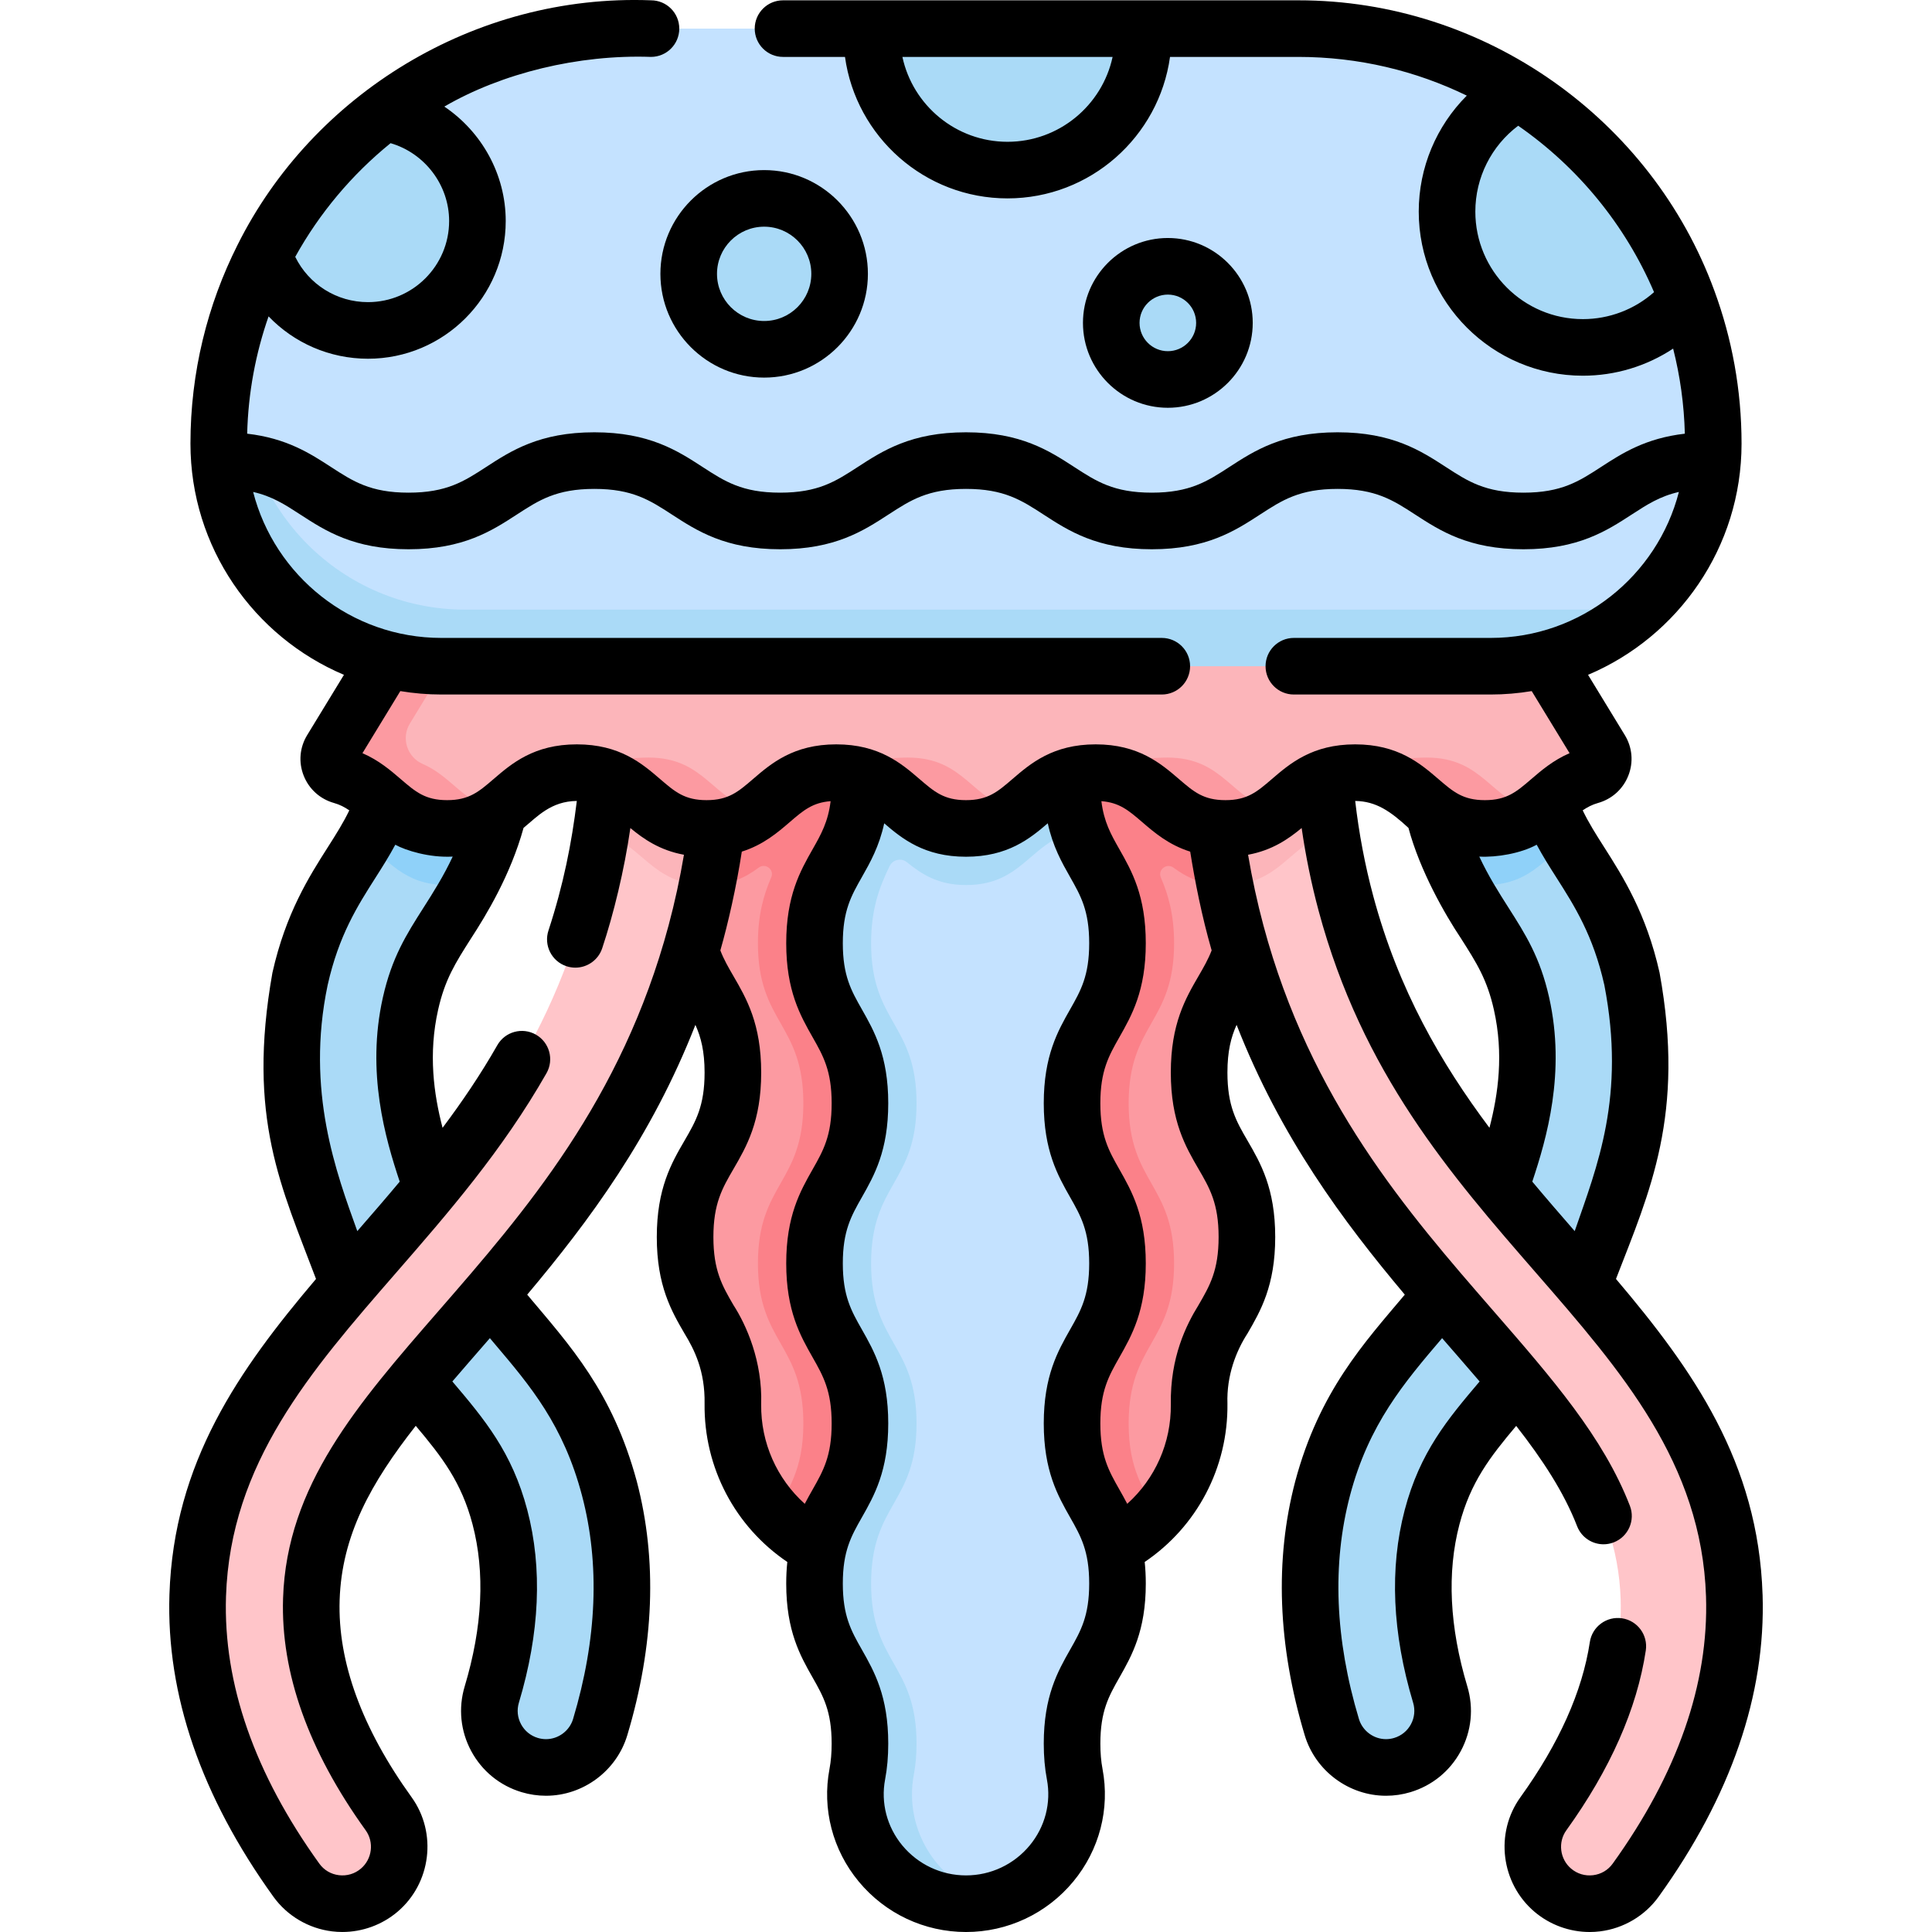 <svg id="Capa_1" enable-background="new 0 0 512.084 512.084" height="512" viewBox="0 0 512.084 512.084" width="512" xmlns="http://www.w3.org/2000/svg"><g><g><g><path d="m194.255 197.084c0 21.802-12.668 21.802-12.668 43.603s12.668 21.802 12.668 43.603c0 21.799-12.668 21.799-12.668 43.597 0 21.799 12.668 21.799 12.668 43.599 0 .218-.001.434-.004.647-.132 11.227 4.103 21.474 11.115 29.143 7.753 8.479 18.903 8.806 31.317 8.806h38.718c12.413 0 23.563-.326 31.317-8.805 7.013-7.669 11.248-17.917 11.115-29.144-.003-.216-.004-.434-.004-.654 0-21.802 12.668-21.802 12.668-43.603 0-21.799-12.668-21.799-12.668-43.597 0-21.799 12.668-21.799 12.668-43.599 0-21.798-12.668-21.798-12.668-43.597h-123.574z" fill="#fc9aa1"/><path d="m330.036 234.032c-2.264-15.421-12.207-17.631-12.207-36.949h-123.574c0 19.314-9.936 21.529-12.205 36.939 1.566.354 3.287.561 5.225.561 6.334 0 10.333-2.009 13.719-4.546.026-.02.052-.039.079-.059 1.798-1.355 4.235.503 3.344 2.571-1.983 4.598-3.527 9.859-3.527 17.455 0 21.213 12.041 21.213 12.041 42.427s-12.041 21.214-12.041 42.427c0 21.215 12.041 21.215 12.041 42.429 0 12.436-4.14 17.586-7.564 23.99 6.58 7.196 15.611 12.106 25.779 13.433v.001c7.159.635 42.628.635 49.792 0v-.001c10.168-1.327 19.2-6.237 25.78-13.432-3.424-6.403-7.564-11.553-7.564-23.99 0-21.215 12.041-21.215 12.041-42.429s-12.041-21.214-12.041-42.427 12.041-21.213 12.041-42.427c0-7.568-1.533-12.818-3.504-17.404-.892-2.074 1.538-3.955 3.356-2.616 3.478 2.562 7.523 4.598 13.751 4.598 1.958.001 3.674-.21 5.238-.551z" fill="#fb8189"/></g><g><path d="m232.93 204.584c0 21.211-12.041 24.211-12.041 45.422 0 21.213 12.041 21.213 12.041 42.427s-12.041 21.214-12.041 42.427c0 21.215 12.041 21.215 12.041 42.429s-12.041 21.214-12.041 42.428c0 21.217 11.041 21.217 11.041 42.434 0 3.11-.259 10.765-.7 13.097-3.385 17.874 21.727 28.177 21.727 28.177 2.599 0 8.197.818 10.587.19 14.336-3.769 24.212-18.047 21.31-33.367-.442-2.332-.7-4.987-.7-8.097 0-21.217 12.041-21.217 12.041-42.434 0-21.214-12.041-21.214-12.041-42.428 0-21.215 12.041-21.215 12.041-42.429s-12.041-21.214-12.041-42.427 12.041-21.213 12.041-42.427c0-21.211-12.041-24.211-12.041-45.422z" fill="#c4e2ff"/><path d="m256.032 234.584c6.335 0 10.334-2.009 13.721-4.545 5.122-3.836 8.848-8.873 17.115-10.004-1.576-4.136-2.715-8.932-2.715-15.45h-41.223-10-5c0 21.211-12.041 24.211-12.041 45.421 0 21.213 12.041 21.213 12.041 42.427s-12.041 21.214-12.041 42.427c0 21.215 12.041 21.215 12.041 42.429s-12.041 21.214-12.041 42.428c0 21.217 12.041 21.217 12.041 42.434 0 3.108-.258 5.761-.7 8.092-3.383 17.876 10.617 34.342 28.811 34.342 2.6 0 5.111-.341 7.501-.97-14.335-3.77-24.215-18.047-21.313-33.367.442-2.332.701-4.987.701-8.097 0-21.217-12.041-21.217-12.041-42.434 0-21.214 12.041-21.214 12.041-42.428 0-21.215-12.041-21.215-12.041-42.429s12.041-21.214 12.041-42.427-12.041-21.213-12.041-42.427c0-9.292 2.311-15.089 4.908-20.454.837-1.728 3.073-2.235 4.567-1.028 3.963 3.202 8.31 6.06 15.668 6.06z" fill="#aadaf7"/></g><g><g><path d="m144.72 468.47c-1.428 0-2.879-.205-4.318-.637-7.935-2.382-12.437-10.745-10.055-18.679 5.138-17.119 5.864-32.938 2.159-47.02-3.626-13.776-10.172-21.502-18.459-31.282-9.65-11.388-20.587-24.295-28.579-47.952-4.237-12.543-12.125-35.89-5.943-63.441 3.247-14.473 8.808-23.206 13.714-30.91 1.126-1.768 2.205-3.464 3.228-5.184 2.342-3.939 6.387-8.011 8.014-13.398 4.71-15.59 1.123-33.918-6.719-54.475-2.952-7.74.929-16.408 8.669-19.36 7.74-2.954 16.408.928 19.361 8.669 10.262 26.903 10.082 51.748 3.407 73.842-1.766 5.847-1.861 10.774-4.049 14.978s-4.469 7.684-6.607 11.042c-4.273 6.71-7.648 12.011-9.747 21.363-4.341 19.348 1.336 36.152 5.093 47.272 6.16 18.232 14.361 27.912 23.045 38.16 9.453 11.155 19.227 22.69 24.583 43.04 5.132 19.502 4.312 40.791-2.437 63.279-1.949 6.498-7.909 10.693-14.36 10.693z" fill="#aadaf7"/></g><path d="m104.905 185.744c.627 8.663-.168 16.76-2.423 24.224-1.627 5.387-3.672 9.459-6.014 13.398 6.609 4.376 10.35 11.218 22.046 11.218 2.51 0 4.645-.424 6.529-.962 2.227-4.252 4.362-9.036 6.157-14.978 4.222-13.977 5.035-29.057 2.472-45.06h-21.35z" fill="#8fd1f9"/></g><g><g><path d="m100.499 501.013c-6.697 5.669-16.827 4.45-21.953-2.672-18.165-25.241-26.949-50.561-26.141-75.446 1.232-37.957 23.382-63.416 46.833-90.369 22.126-25.43 45.004-51.726 56.112-93.111 1.655-6.165 2.979-12.433 3.977-18.786 0 0 5.845-29.5 4.668-44.722l22.046-2.324c1.61 20.811 1.337 60.998 1.337 60.998-.863 4.251-1.801 8.467-2.922 12.646-12.911 48.106-39.247 78.374-62.483 105.081-21.545 24.763-38.564 44.323-39.448 71.565-.587 18.079 6.296 37.165 20.486 56.874 4.584 6.366 3.476 15.197-2.512 20.266z" fill="#ffc5c9"/></g><path d="m159.327 220.629c11.106 3.113 13.326 13.952 28.051 13.952 4.004-19.727 5.273-40.187 3.663-60.998l-30.046 2.324c1.177 15.222.614 30.195-1.668 44.722z" fill="#fcb5ba"/></g><g><g><path d="m367.363 468.47c1.428 0 2.879-.205 4.318-.637 7.935-2.382 12.437-10.745 10.055-18.679-5.138-17.119-5.864-32.938-2.159-47.02 3.626-13.776 10.172-21.502 18.459-31.282 9.65-11.388 20.587-24.295 28.579-47.952 4.237-12.543 12.125-35.89 5.943-63.441-3.247-14.473-8.808-23.206-13.714-30.91-1.126-1.769-2.206-3.464-3.229-5.185-2.342-3.939-6.386-6.011-8.013-11.397-4.71-15.59-1.123-35.918 6.719-56.475 2.952-7.74-.929-16.408-8.669-19.36-7.74-2.954-16.408.928-19.361 8.669-10.262 26.903-8.082 51.748-1.407 73.842 1.795 5.942-.069 10.83 2.157 15.083 2.155 4.115 4.395 7.635 6.498 10.938 4.273 6.71 7.648 12.011 9.747 21.363 4.341 19.348-1.336 36.152-5.093 47.272-6.16 18.232-14.361 27.912-23.045 38.16-9.453 11.155-19.227 22.69-24.583 43.04-5.132 19.502-4.312 40.791 2.437 63.279 1.95 6.497 7.911 10.692 14.361 10.692z" fill="#aadaf7"/></g><path d="m399.762 173.584h-21.35c-2.563 16.003-1.75 31.083 2.472 45.06 1.795 5.944 3.93 10.83 6.157 15.083 1.882.537 4.017.858 6.523.858 11.699 0 15.44-6.843 22.051-11.219-2.342-3.939-4.386-8.011-6.013-13.397-2.255-7.463-3.05-15.561-2.423-24.224z" fill="#8fd1f9"/></g><g><g><path d="m411.585 501.013c6.697 5.669 16.827 4.45 21.953-2.672 18.165-25.241 26.949-50.561 26.141-75.445-1.232-37.957-23.382-63.416-46.833-90.369-22.126-25.43-45.004-51.726-56.112-93.111-1.655-6.166-2.98-12.435-3.978-18.789-.382-2.434-1.716-4.881-2.002-7.339-1.419-12.212-.646-24.71.334-37.38l-30.046-2.324c-1.372 17.743.311 35.23 3.023 52.226.469 2.939-.001 5.863.589 8.771.863 4.251 1.852 8.468 2.973 12.646 12.911 48.106 39.247 78.374 62.483 105.081 21.545 24.763 38.564 44.323 39.448 71.565.587 18.079-6.296 37.165-20.486 56.874-4.583 6.366-3.475 15.197 2.513 20.266z" fill="#ffc5c9"/></g><path d="m324.655 234.581c.047 0 .094.003.141.003 14.729 0 16.845-10.848 27.96-13.957-2.282-14.526-2.845-29.498-1.668-44.719l-30.046-2.324c-1.609 20.81-.391 41.27 3.613 60.997z" fill="#fcb5ba"/></g><g><path d="m90.818 197.755c-1.607 2.635-.215 6.034 2.756 6.867 11.104 3.114 10.217 12.961 24.94 12.961 6.333 0 10.332-.008 13.717-2.543 5.805-4.347 9.806-10.245 20.664-10.245 17.19 0 17.19 11.788 34.38 11.788 6.334 0 10.333.991 13.719-1.546 5.802-4.346 9.803-10.242 20.657-10.242 17.19 0 17.19 10.788 34.381 10.788 6.335 0 10.334 1.991 13.721-.545 5.803-4.346 9.805-10.242 20.661-10.242 17.191 0 17.191 10.788 34.383 10.788 6.335 0 10.334 1.991 13.721-.545 5.804-4.346 9.805-10.243 20.661-10.243 17.193 0 17.193 9.788 34.386 9.788 6.336 0 10.336 2.991 13.723.455 4.485-3.359 7.895-7.643 14.222-9.417 2.972-.833 4.363-4.233 2.756-6.867l-24.504-40.171h-284.44z" fill="#fcb5ba"/><g fill="#fc9aa1"><path d="m171.895 200.796c-6.335 0-15.613 1.463-19 4 16.615 0 17.721 14.788 34.38 14.788 6.334 0 10.333-2.009 13.719-4.546-12.126-2.66-13.881-14.242-29.099-14.242z"/><path d="m112.084 202.511c-4.175-1.804-5.81-6.865-3.442-10.747l20.24-33.181h-16.56l-24.505 40.171c-1.607 2.635-.215 6.034 2.756 6.867 11.104 3.114 13.217 13.961 27.94 13.961 6.333 0 10.331-2.008 13.717-4.543-9.219-2.02-12.444-9.2-20.146-12.528z"/><path d="m240.652 200.796c-6.334 0-15.614 1.463-19 4 16.496 0 17.645 14.788 34.381 14.788 6.335 0 10.334-2.009 13.721-4.545-12.129-2.66-13.884-14.243-29.102-14.243z"/><path d="m378.178 200.796c-6.335 0-15.613 1.464-19 4 17.055 0 17.14 14.788 34.386 14.788 6.336 0 10.336-2.009 13.723-4.545-12.132-2.658-13.887-14.243-29.109-14.243z"/><path d="m309.414 200.796c-6.335 0-15.613 1.464-19 4 16.671 0 17.607 14.788 34.383 14.788 6.335 0 10.334-2.009 13.721-4.545-12.13-2.659-13.885-14.243-29.104-14.243z"/></g></g><g><path d="m344.106 7.584h-41.064l-2.085 2h-67.66l-2.255-2h-63.064c-24.938 0-47.939 8.299-66.389 22.286l-14.548 18.6-17.092 19.153c-7.633 14.974-8.993 31.799-8.993 49.759l.021.202c0 32.585 23.415 56 56 56h274.128c15.094 0 32.862-2.668 43.296-11.993 9.247-8.264 15.874-19.399 18.481-32.004l.16-8.461 1.025-6.464c-.325-12.471-2.726-24.424-6.87-35.529l-18.368-28.223-26.318-26.554c-16.924-10.625-36.946-16.772-58.405-16.772z" fill="#c4e2ff"/><path d="m123.265 161.584c-32.585 0-59-26.415-59-59 0-12.195 2.02-23.998 5.684-34.961-7.218 14.159-11.487 30.155-11.93 47.039l1.214 7.944-.031 6.982c5.502 26.885 29.264 46.997 57.775 46.997h278.128c15.094 0 28.862-5.668 39.296-14.993z" fill="#aadaf7"/></g><g fill="#aadaf7"><path d="m69.949 67.623c3.788 11.609 14.719 19.961 27.593 19.961 16.016 0 29-12.984 29-29 0-14.528-10.683-26.561-24.623-28.672l-.331-.042c-5.526 4.203-12.238 10.122-18.802 18.15-5.779 7.07-9.917 13.924-12.837 19.603z"/><circle cx="202.542" cy="72.584" r="20"/><path d="m231.042 9.084c0 19.882 16.118 36 36 36s36-16.118 36-36v-1.5h-72z"/><path d="m402.512 24.357c-11.292 6.075-18.97 18.006-18.97 31.727 0 19.882 16.118 36 36 36 11.113 0 21.052-5.036 27.655-12.951-3.092-8.246-8.749-20.351-19.108-32.592-9.085-10.736-18.581-17.791-25.577-22.184z"/><circle cx="309.542" cy="85.584" r="15"/></g></g><g><path d="m467.175 422.652c-1.139-35.093-18.46-59.598-38.852-83.662 8.966-23.203 18.394-43.498 11.554-81.172-3.535-15.755-9.729-25.481-14.706-33.298-2.204-3.46-4.076-6.416-5.672-9.733 1.248-.853 2.534-1.522 4.035-1.944 3.717-1.042 6.657-3.692 8.065-7.272 1.398-3.552 1.059-7.46-.931-10.722l-9.749-15.982c23.883-10.098 40.686-33.766 40.686-61.284 0-14.228-2.543-27.872-7.197-40.504-16.625-45.481-60.864-77.042-110.303-76.995h-136.563c-4.142 0-7.5 3.357-7.5 7.5s3.358 7.5 7.5 7.5h16.424c2.933 21.156 21.127 37.5 43.076 37.5s40.143-16.344 43.076-37.5h33.987c16.006 0 31.165 3.691 44.676 10.261-8.037 8.04-12.739 19.021-12.739 30.739 0 23.986 19.514 43.5 43.5 43.5 8.625 0 16.905-2.546 23.93-7.182 1.836 7.243 2.904 14.79 3.1 22.549-10.445 1.201-16.666 5.219-22.243 8.843-5.838 3.793-10.45 6.789-20.542 6.789s-14.704-2.996-20.542-6.789c-6.646-4.317-14.177-9.211-28.713-9.211-14.535 0-22.066 4.894-28.71 9.211-5.837 3.793-10.448 6.789-20.538 6.789s-14.701-2.996-20.539-6.789c-6.645-4.317-14.176-9.211-28.711-9.211s-22.066 4.894-28.71 9.211c-5.837 3.793-10.448 6.789-20.537 6.789s-14.7-2.996-20.537-6.789c-6.645-4.317-14.175-9.211-28.71-9.211s-22.066 4.894-28.711 9.211c-5.837 3.793-10.449 6.789-20.539 6.789-10.089 0-14.7-2.996-20.537-6.789-5.577-3.624-11.797-7.642-22.24-8.843.275-10.865 2.256-21.312 5.673-31.092 6.725 7.018 16.144 11.224 26.357 11.224 20.126 0 36.5-16.374 36.5-36.5 0-12.428-6.43-23.702-16.275-30.331 15.261-8.872 35.562-13.839 54.775-13.169 4.142 0 7.5-3.357 7.5-7.5s-3.358-7.5-7.5-7.5c-46.895-1.782-89.77 25.078-109.59 64.856-7.975 15.845-12.475 33.728-12.475 52.644 0 27.518 16.802 51.186 40.685 61.284l-9.749 15.982c-1.989 3.262-2.329 7.169-.931 10.722 1.409 3.58 4.348 6.23 8.064 7.272 1.502.421 2.787 1.09 4.035 1.944-1.597 3.317-3.469 6.278-5.67 9.734-4.977 7.815-11.171 17.542-14.706 33.297-6.846 38.562 2.441 56.951 11.552 81.175-20.391 24.063-37.711 48.567-38.85 83.659-.861 26.532 8.407 53.471 27.549 80.069 3.654 5.078 9.317 8.429 15.535 9.192.913.112 1.827.168 2.738.168 5.314 0 10.522-1.882 14.612-5.345 8.927-7.555 10.576-20.896 3.753-30.373-13.189-18.319-19.607-35.898-19.077-52.248.557-17.182 8.279-31.028 20.176-46.199 7.005 8.316 12.12 14.968 15.057 26.128 3.349 12.725 2.646 27.177-2.089 42.954-1.728 5.756-1.111 11.84 1.738 17.133 2.849 5.292 7.587 9.157 13.344 10.886 2.108.633 4.286.953 6.474.953 9.851 0 18.71-6.594 21.544-16.035 7.152-23.83 7.995-46.487 2.506-67.345-6.468-23.847-17.613-35.833-29.032-49.442 16.396-19.493 32.957-41.786 44.582-71.504 1.47 3.268 2.434 6.966 2.434 12.647 0 8.879-2.347 12.917-5.318 18.03-3.445 5.928-7.35 12.646-7.35 25.567 0 12.92 3.904 19.639 7.349 25.567 2.592 4.24 5.467 9.923 5.316 18.591-.199 16.955 8.09 32.598 21.928 41.957-.182 1.762-.29 3.649-.29 5.713 0 12.588 3.717 19.139 6.998 24.919 2.817 4.965 5.043 8.886 5.043 17.515 0 2.486-.187 4.678-.57 6.701-2.009 10.607.814 21.49 7.747 29.857 7.041 8.5 17.405 13.375 28.435 13.375s21.394-4.875 28.435-13.375c6.932-8.367 9.755-19.25 7.746-29.858-.383-2.022-.569-4.214-.569-6.7 0-8.629 2.226-12.55 5.043-17.515 3.28-5.78 6.998-12.331 6.998-24.919 0-2.063-.108-3.95-.29-5.713 13.841-9.358 22.129-24.999 21.929-41.971-.25-7.458 2.309-13.945 5.315-18.587 3.445-5.928 7.349-12.647 7.349-25.569 0-12.921-3.905-19.64-7.35-25.567-2.971-5.113-5.318-9.151-5.318-18.03 0-5.678.962-9.374 2.431-12.64 11.624 29.719 28.185 52.013 44.583 71.508-10.736 12.76-22.653 25.613-29.031 49.444-5.489 20.857-4.646 43.515 2.506 67.345 2.834 9.441 11.693 16.035 21.544 16.035 2.188 0 4.366-.32 6.474-.953 5.756-1.729 10.495-5.594 13.344-10.886 2.849-5.293 3.466-11.377 1.738-17.133-4.735-15.777-5.438-30.229-2.089-42.954 2.935-11.152 8.045-17.802 15.041-26.109 6.975 8.929 12.651 17.58 16.146 26.593 1.152 2.971 3.989 4.79 6.995 4.79.901 0 1.819-.164 2.71-.51 3.862-1.497 5.778-5.842 4.281-9.704-7.05-18.177-20.572-33.719-36.234-51.722-22.702-26.093-48.434-55.667-60.896-102.1-1.645-6.127-2.996-12.402-4.069-18.73 6.42-1.187 10.707-4.187 14.2-7.085 1.074 7.423 2.57 14.75 4.487 21.892 11.557 43.06 35.013 70.018 57.697 96.089 22.55 25.918 43.849 50.398 44.995 85.689.751 23.146-7.569 46.974-24.732 70.821-1.236 1.718-3.08 2.808-5.19 3.066-2.129.256-4.196-.355-5.83-1.738-2.992-2.532-3.55-6.994-1.271-10.16 11.637-16.161 18.723-32.195 21.06-47.656.62-4.096-2.199-7.918-6.294-8.537-4.092-.617-7.917 2.199-8.537 6.295-1.979 13.083-8.17 26.923-18.402 41.135-6.823 9.477-5.174 22.818 3.753 30.373 4.091 3.463 9.298 5.345 14.613 5.345.911 0 1.826-.056 2.738-.168 6.218-.764 11.881-4.114 15.535-9.192 19.143-26.599 28.412-53.538 27.551-80.07zm-200.133-385.068c-13.657 0-25.095-9.657-27.859-22.5h55.718c-2.764 12.842-14.203 22.5-27.859 22.5zm152.5 47c-15.715 0-28.5-12.785-28.5-28.5 0-9.041 4.268-17.419 11.357-22.76 15.793 10.959 28.372 26.235 36.012 44.111-5.177 4.58-11.851 7.149-18.869 7.149zm-316.019-46.635c9.011 2.625 15.519 11.038 15.519 20.634 0 11.855-9.645 21.5-21.5 21.5-8.306 0-15.716-4.722-19.289-12.005 6.426-11.6 15.035-21.828 25.27-30.129zm-16.68 223.152c2.96-13.194 7.923-20.986 12.723-28.523 1.817-2.853 3.576-5.632 5.209-8.679 2.72 1.507 9.023 3.488 15.218 3.143-2.44 5.215-5.135 9.448-7.774 13.594-4.482 7.038-8.353 13.117-10.738 23.75-4.461 19.879.682 37.448 4.465 48.813-3.728 4.458-7.499 8.809-11.243 13.114-5.501-15.306-13.744-37.09-7.86-65.212zm-11.815 162.529c-.641 19.737 6.726 40.429 21.896 61.498 2.279 3.166 1.721 7.628-1.271 10.16-1.633 1.383-3.705 1.995-5.829 1.738-2.111-.259-3.954-1.349-5.19-3.066-17.163-23.848-25.483-47.676-24.732-70.821 1.146-35.291 22.445-59.771 44.995-85.689 13.891-15.965 28.255-32.474 39.947-52.987 2.051-3.599.796-8.179-2.802-10.229-3.6-2.051-8.179-.798-10.23 2.802-4.433 7.778-9.348 15.013-14.511 21.898-2.35-9.024-3.796-19.617-1.183-31.264 1.811-8.072 4.574-12.41 8.757-18.98 3.978-6.12 10.419-16.69 13.895-29.259 3.612-2.958 7.251-7.072 14.117-7.134-1.365 11.195-3.552 22.237-7.514 34.333-1.297 3.934.839 8.174 4.773 9.472.78.258 1.572.38 2.351.38 3.148 0 6.081-1.999 7.121-5.152 3.017-9.061 5.836-20.586 7.464-31.851 3.493 2.897 7.78 5.895 14.201 7.079-1.072 6.326-2.425 12.601-4.07 18.727-12.462 46.433-38.194 76.007-60.901 102.105-21.632 24.861-40.313 46.332-41.284 76.24zm56.185-67.322c9.323 11.002 18.129 21.394 23.052 40.101 4.775 18.146 3.979 38.068-2.368 59.214-.945 3.148-3.896 5.348-7.177 5.348-.727 0-1.454-.107-2.162-.32-1.919-.576-3.499-1.864-4.448-3.629-.95-1.764-1.155-3.792-.579-5.71 5.541-18.462 6.29-35.649 2.228-51.085-4.038-15.34-11.366-24.043-19.859-34.066 3.708-4.313 4.541-5.263 9.944-11.477.457.538.918 1.092 1.369 1.624zm70.538 15.912c.366-11.393-3.92-21.004-7.346-26.302-2.971-5.113-5.318-9.152-5.318-18.03 0-8.879 2.347-12.917 5.318-18.03 3.445-5.928 7.35-12.646 7.35-25.567 0-12.922-3.904-19.642-7.349-25.569-1.356-2.333-2.555-4.41-3.475-6.806 2.058-7.155 4.262-16.911 5.687-26.189 5.69-1.794 9.487-5.054 12.738-7.851 3.551-3.055 6.015-5.162 10.802-5.519-.673 5.503-2.532 8.795-4.769 12.737-3.28 5.778-6.998 12.327-6.998 24.913 0 12.587 3.718 19.137 6.998 24.915 2.817 4.964 5.043 8.885 5.043 17.511 0 8.627-2.226 12.548-5.043 17.512-3.28 5.779-6.998 12.329-6.998 24.916s3.718 19.138 6.998 24.917c2.817 4.964 5.043 8.886 5.043 17.513s-2.226 12.548-5.043 17.512c-.688 1.213-1.395 2.465-2.084 3.795-7.376-6.637-11.674-16.16-11.554-26.378zm81.9 65.011c-3.28 5.78-6.998 12.331-6.998 24.919 0 3.434.272 6.539.832 9.492 1.175 6.204-.487 12.581-4.56 17.498-4.182 5.048-10.335 7.943-16.883 7.943s-12.701-2.896-16.883-7.943c-4.073-4.917-5.735-11.294-4.56-17.497.56-2.954.832-6.06.832-9.493 0-12.588-3.717-19.139-6.998-24.919-2.817-4.965-5.043-8.886-5.043-17.515 0-8.627 2.226-12.548 5.043-17.512 3.28-5.779 6.998-12.329 6.998-24.916 0-12.588-3.718-19.138-6.998-24.917-2.817-4.964-5.043-8.885-5.043-17.513 0-8.627 2.226-12.548 5.043-17.512 3.28-5.779 6.998-12.329 6.998-24.916s-3.718-19.137-6.998-24.915c-2.817-4.964-5.043-8.885-5.043-17.511 0-8.625 2.225-12.545 5.042-17.509 2.2-3.876 4.592-8.108 5.932-14.267 4.701 4.037 10.614 8.854 21.668 8.854 11.066 0 16.98-4.828 21.684-8.867 1.339 6.166 3.733 10.401 5.935 14.28 2.817 4.964 5.042 8.884 5.042 17.509 0 8.626-2.226 12.547-5.043 17.511-3.28 5.778-6.998 12.328-6.998 24.915s3.718 19.137 6.998 24.916c2.817 4.964 5.043 8.885 5.043 17.512 0 8.628-2.226 12.549-5.043 17.513-3.28 5.779-6.998 12.329-6.998 24.917 0 12.587 3.718 19.137 6.998 24.916 2.817 4.964 5.043 8.885 5.043 17.512.001 8.629-2.225 12.55-5.042 17.515zm34.028-127.385c2.971 5.113 5.318 9.151 5.318 18.03 0 8.88-2.347 12.92-5.319 18.034-3.224 5.22-7.547 13.792-7.345 26.312.121 10.219-4.177 19.74-11.553 26.374-.689-1.33-1.396-2.583-2.084-3.797-2.817-4.964-5.043-8.885-5.043-17.512s2.226-12.549 5.043-17.513c3.28-5.779 6.998-12.33 6.998-24.917s-3.718-19.137-6.998-24.916c-2.817-4.964-5.043-8.885-5.043-17.512 0-8.626 2.226-12.547 5.043-17.511 3.28-5.778 6.998-12.328 6.998-24.915 0-12.586-3.718-19.135-6.998-24.913-2.237-3.941-4.096-7.233-4.769-12.736 4.777.362 7.239 2.467 10.787 5.519 3.254 2.799 7.055 6.063 12.753 7.855 1.244 7.802 3.084 17.179 5.685 26.178-.921 2.395-2.12 4.473-3.473 6.802-3.445 5.928-7.35 12.646-7.35 25.567s3.904 19.644 7.35 25.571zm54.645 90.38c-4.062 15.436-3.312 32.623 2.229 51.085.576 1.918.37 3.946-.58 5.71-.95 1.765-2.529 3.053-4.448 3.629-.708.213-1.436.32-2.162.32-3.281 0-6.232-2.199-7.177-5.348-6.347-21.146-7.143-41.067-2.368-59.214 5.001-18.973 14.406-29.976 24.42-41.726 2.551 2.936 6.048 6.94 9.941 11.48-8.49 10.023-15.817 18.726-19.855 34.064zm-47.528-188.142c-5.814 0-8.395-2.22-12.3-5.58-4.77-4.103-10.705-9.208-22.082-9.208s-17.313 5.105-22.082 9.208c-3.906 3.36-6.486 5.58-12.299 5.58s-8.394-2.22-12.299-5.58c-4.769-4.103-10.704-9.208-22.082-9.208-11.376 0-17.311 5.105-22.08 9.209-3.905 3.359-6.485 5.579-12.297 5.579-5.813 0-8.393-2.22-12.299-5.58-4.769-4.103-10.704-9.208-22.082-9.208s-17.312 5.105-22.082 9.208c-3.906 3.36-6.486 5.58-12.3 5.58s-8.394-2.22-12.299-5.58c-2.639-2.27-5.793-4.983-10.146-6.871l10.036-16.453c3.541.585 7.17.904 10.875.904h190.958c4.142 0 7.5-3.357 7.5-7.5s-3.358-7.5-7.5-7.5h-190.958c-23.977 0-44.178-16.47-49.886-38.691 5.037 1.139 8.472 3.371 12.488 5.98 6.645 4.317 14.176 9.211 28.71 9.211 14.535 0 22.066-4.894 28.711-9.211 5.837-3.793 10.448-6.789 20.538-6.789 10.089 0 14.7 2.996 20.537 6.789 6.645 4.317 14.175 9.211 28.71 9.211 14.534 0 22.065-4.894 28.71-9.211 5.837-3.793 10.448-6.789 20.538-6.789s14.701 2.996 20.539 6.789c6.645 4.317 14.176 9.211 28.711 9.211s22.066-4.894 28.71-9.211c5.837-3.793 10.448-6.789 20.538-6.789 10.091 0 14.703 2.996 20.542 6.789 6.646 4.317 14.177 9.211 28.714 9.211 14.536 0 22.068-4.894 28.713-9.211 4.016-2.609 7.453-4.841 12.492-5.98-5.708 22.221-25.91 38.691-49.886 38.691h-52.17c-4.142 0-7.5 3.357-7.5 7.5s3.358 7.5 7.5 7.5h52.17c3.704 0 7.333-.319 10.874-.904l10.036 16.452c-4.354 1.888-7.51 4.603-10.149 6.872-3.907 3.36-6.488 5.58-12.302 5.58-5.815 0-8.396-2.22-12.303-5.58-4.77-4.103-10.706-9.208-22.084-9.208-11.377 0-17.313 5.105-22.082 9.208-3.907 3.36-6.487 5.58-12.301 5.58zm34.404.212c5.539.076 9.348 2.747 14.116 7.139 3.041 11.385 9.715 22.998 13.898 29.257 4.181 6.566 6.944 10.904 8.755 18.977 2.613 11.645 1.167 22.236-1.183 31.26-12.818-17.116-24.111-36.506-30.808-61.458-2.194-8.175-3.789-16.619-4.778-25.175zm46.939 100.902c3.784-11.366 8.925-28.935 4.465-48.812-2.385-10.633-6.256-16.712-10.74-23.753-2.638-4.144-5.333-8.376-7.773-13.59 4.633.258 11.044-.86 15.217-3.146 1.633 3.048 3.392 5.827 5.21 8.681 4.799 7.537 9.762 15.329 12.723 28.523 5.702 29.525-1.905 48-7.858 65.212-3.755-4.316-7.523-8.664-11.244-13.115z"/><path d="m202.542 100.084c15.164 0 27.5-12.337 27.5-27.5s-12.336-27.5-27.5-27.5-27.5 12.337-27.5 27.5 12.336 27.5 27.5 27.5zm0-40c6.893 0 12.5 5.607 12.5 12.5s-5.607 12.5-12.5 12.5-12.5-5.607-12.5-12.5 5.607-12.5 12.5-12.5z"/><path d="m332.042 85.584c0-12.406-10.093-22.5-22.5-22.5s-22.5 10.094-22.5 22.5 10.093 22.5 22.5 22.5 22.5-10.094 22.5-22.5zm-30 0c0-4.136 3.364-7.5 7.5-7.5s7.5 3.364 7.5 7.5-3.364 7.5-7.5 7.5-7.5-3.365-7.5-7.5z"/></g></g></svg>